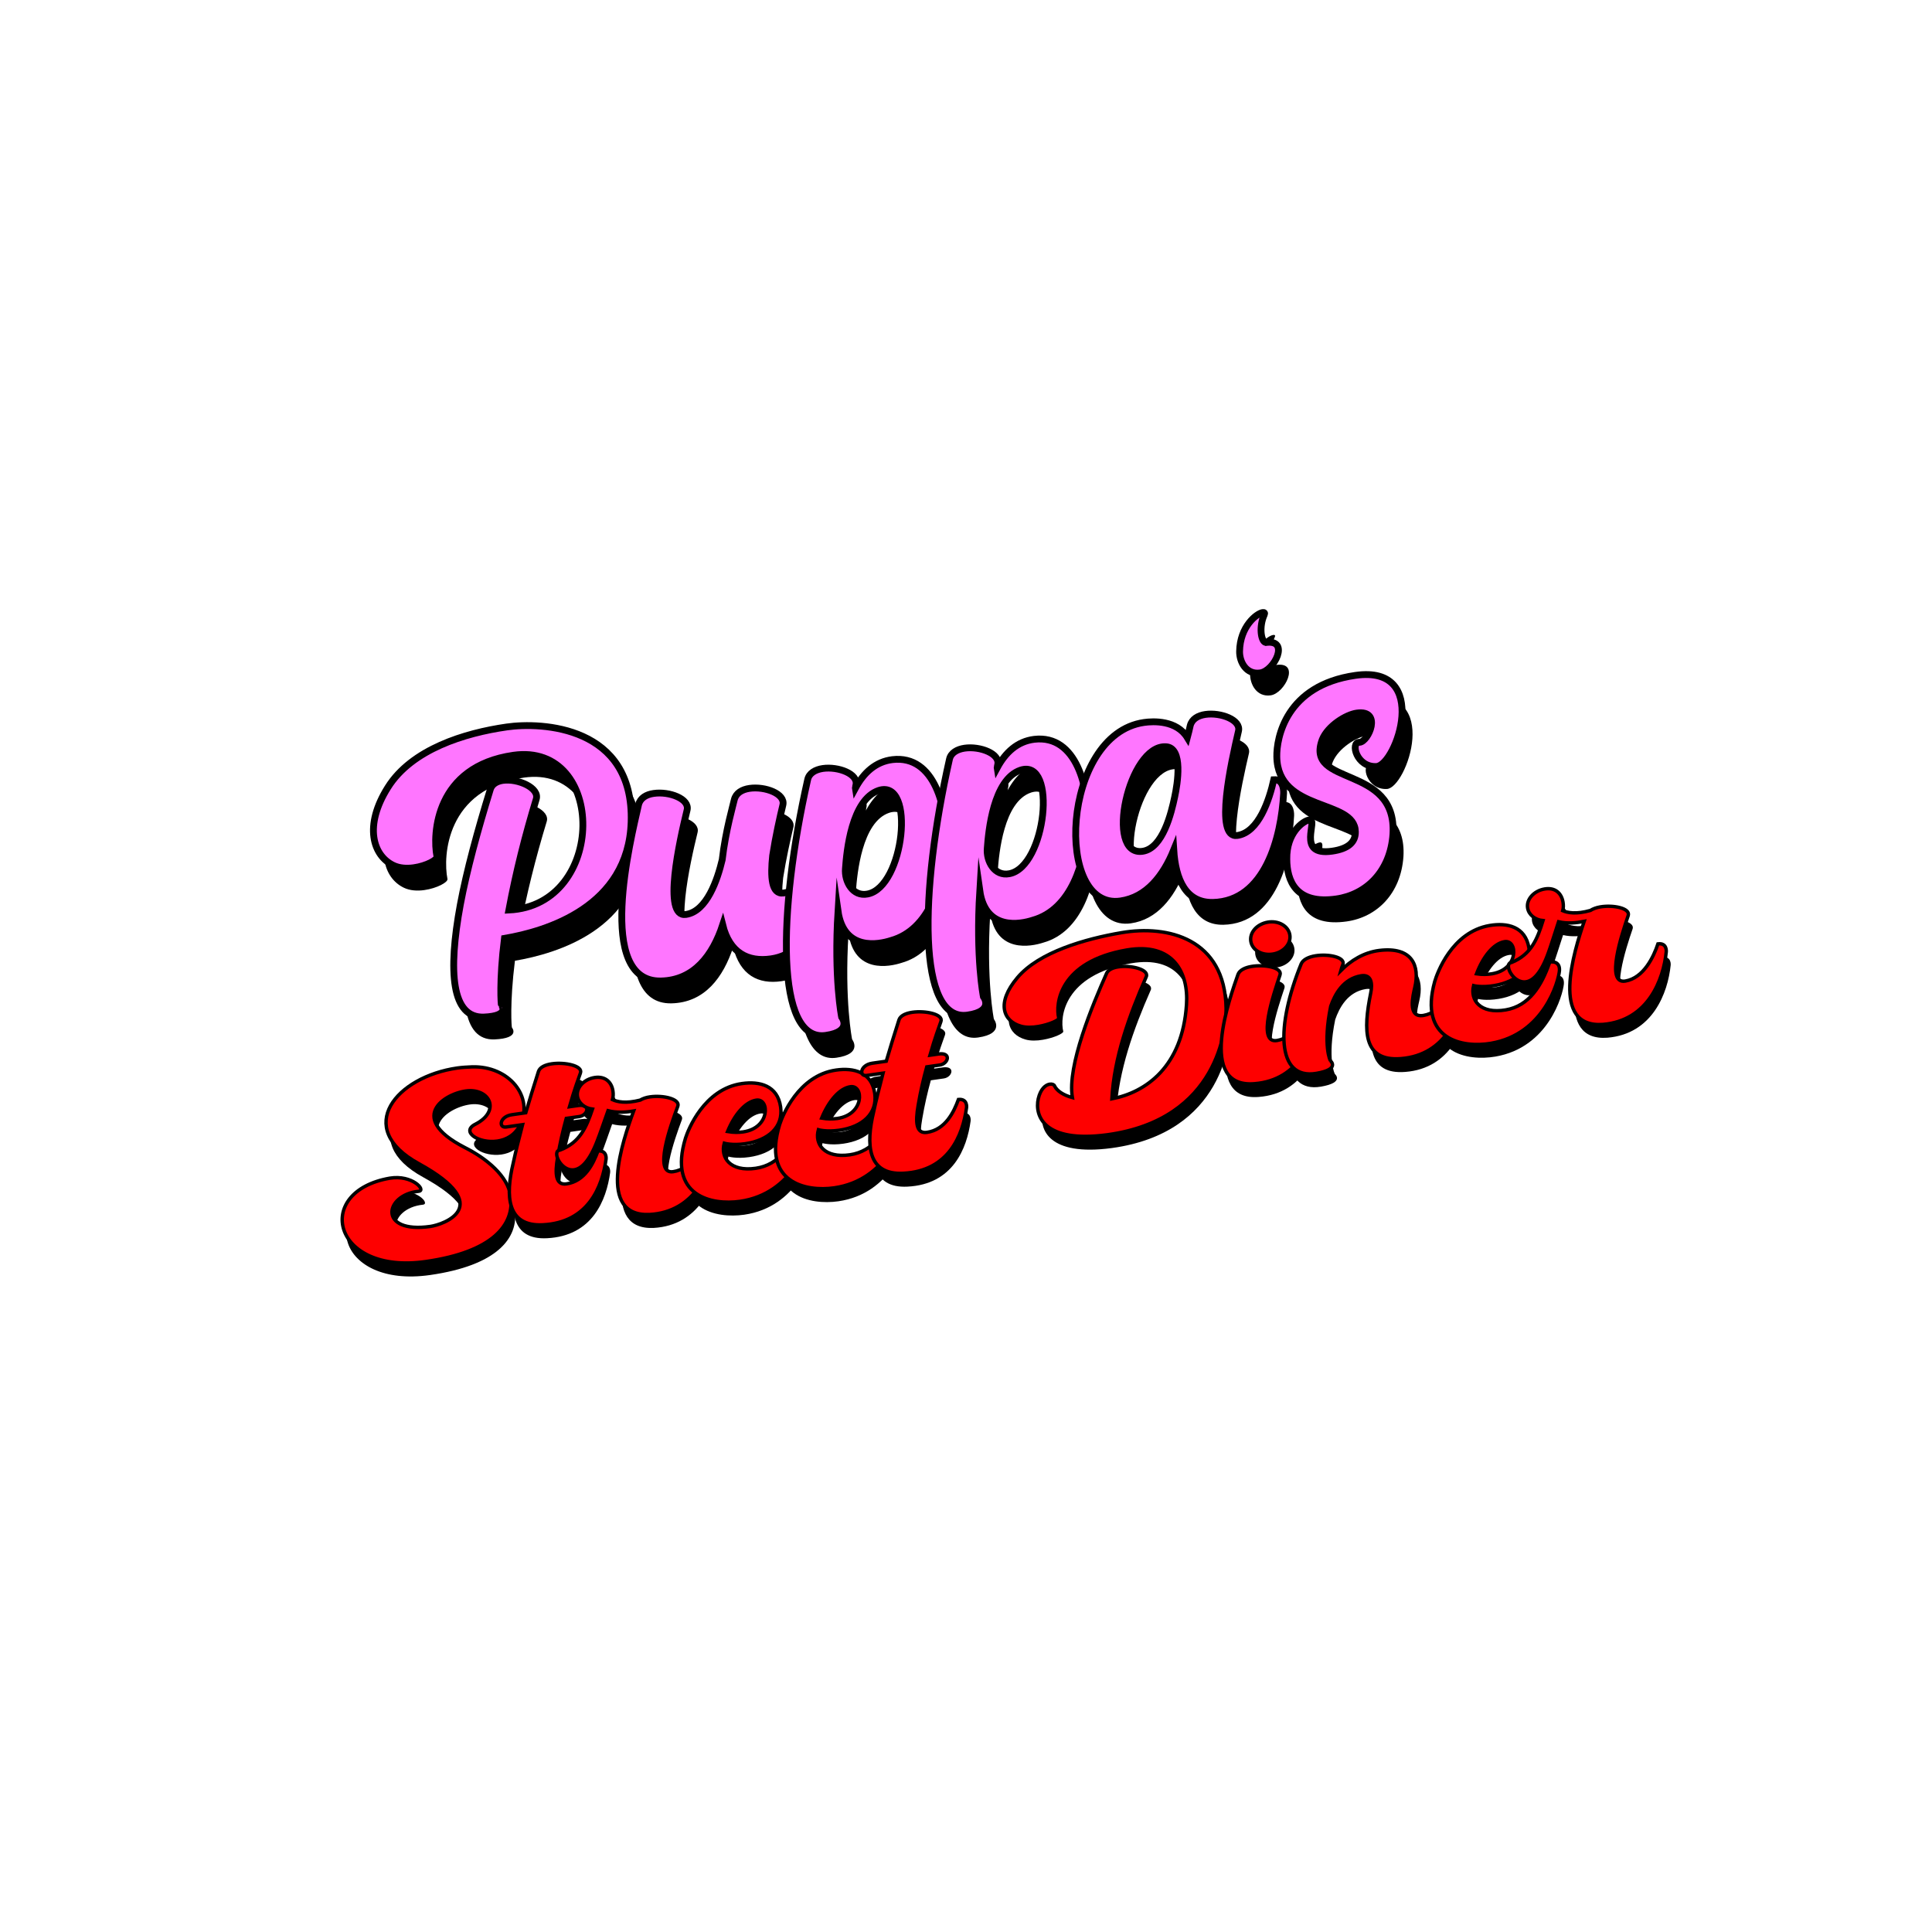 <?xml version="1.0" encoding="utf-8"?>
<!-- Generator: Adobe Illustrator 28.0.0, SVG Export Plug-In . SVG Version: 6.00 Build 0)  -->
<svg version="1.1" id="Ebene_1" xmlns="http://www.w3.org/2000/svg" xmlns:xlink="http://www.w3.org/1999/xlink" x="0px" y="0px"
	 viewBox="0 0 283.46 283.46" style="enable-background:new 0 0 283.46 283.46;" xml:space="preserve">
<style type="text/css">
	.st0{display:none;fill:#898989;}
	.st1{fill:#FF76FF;stroke:#000000;stroke-miterlimit:10;}
	.st2{fill:#FE0000;stroke:#000000;stroke-width:0.5;stroke-miterlimit:10;}
</style>
<rect class="st0" width="283.46" height="283.46"/>
<g>
	<g>
		<g>
			<path d="M75.9,109.94c5.07-0.72,18.68-0.19,18.24,13.95c-0.4,12.44-12.41,16.02-18.59,17.07c-0.79,6.33-0.48,9.81-0.44,9.8
				c0,0,1.34,1.57-2.56,1.74c-4.76,0.19-5.3-6.62-3.47-16.5c0.93-4.97,2.52-10.81,4.4-16.91c0.23-0.75,0.94-1.18,1.84-1.31
				c2.18-0.31,5.43,1.09,4.89,2.77c-1.61,5.29-2.97,10.71-4.01,16.25c14.41-0.68,14.32-24.66,0.67-22.71
				c-11.42,1.63-11.89,11.55-11.22,14.86c0.12,0.48-1.54,1.38-3.39,1.64c-1.04,0.15-2.12,0.08-3-0.34
				c-3.01-1.44-4.36-5.81-0.81-11.44C61.96,113.2,69.74,110.83,75.9,109.94z"/>
			<path d="M123.1,129.27c-0.32,5.88-2.19,13.79-8.44,14.69c-3.41,0.49-6.08-0.89-7.09-4.98c-1.45,4.39-4.16,8.13-9.07,8.23
				c-9.69,0.18-4.42-20.77-3.27-25.88c0.25-0.97,1.14-1.48,2.23-1.64c2.27-0.33,5.29,0.79,4.89,2.44c-1.1,4.5-3.64,15.81-0.18,15.32
				c3.08-0.44,4.64-5.12,5.33-8.02c0.5-4.31,1.64-8.16,1.78-8.84c0.25-0.97,1.14-1.48,2.23-1.64c2.27-0.33,5.29,0.78,4.89,2.44
				c-0.42,1.76-1.07,4.66-1.5,7.42c-0.33,3.13-0.19,5.75,1.61,5.49c3.13-0.45,4.54-4.12,5.14-7.01
				C123.18,127.12,123.1,129.27,123.1,129.27z"/>
			<path d="M140.28,127.31c-0.33,5.44-2.34,12.38-8.01,13.96c-1.8,0.59-6.93,1.6-7.78-4.33c-0.61,9.94,0.53,15.55,0.53,15.55
				s1.66,2.13-2.32,2.7c-7.39,1.06-7.04-18.14-2.66-37.52c0.2-0.96,1.14-1.48,2.23-1.64c2.23-0.32,5.24,0.79,4.85,2.44
				c0,0,0.01,0.05-0.03,0.11l-0.02,0.22c0.01,0.05-0.04,0.06-0.03,0.12c1.22-2.26,2.97-3.89,5.44-4.19
				C138.72,114,140.58,121.99,140.28,127.31z M130.47,119.25c-4.01,1.34-4.71,8.98-4.89,11.48c-0.16,1.89,1.08,4.14,3.24,3.72
				C134.2,133.46,135.93,117.48,130.47,119.25z"/>
			<path d="M161.08,124.34c-0.33,5.44-2.34,12.38-8.01,13.96c-1.8,0.59-6.93,1.6-7.78-4.33c-0.61,9.93,0.53,15.55,0.53,15.55
				s1.66,2.13-2.32,2.7c-7.39,1.06-7.04-18.14-2.66-37.52c0.2-0.96,1.14-1.48,2.23-1.64c2.23-0.32,5.24,0.79,4.85,2.44
				c0,0,0.01,0.05-0.03,0.11l-0.02,0.22c0.01,0.05-0.04,0.06-0.03,0.12c1.22-2.26,2.97-3.89,5.44-4.19
				C159.52,111.03,161.39,119.01,161.08,124.34z M151.28,116.28c-4.02,1.34-4.71,8.98-4.89,11.48c-0.17,1.89,1.08,4.14,3.24,3.72
				C155,130.49,156.73,114.51,151.28,116.28z"/>
			<path d="M189.87,119.67c-0.34,6.43-2.71,15.85-10.38,16.01c-3.96,0.07-5.46-3.34-5.74-7.71c-1.54,3.79-3.99,6.95-7.83,7.5
				c-9.76,1.39-8.67-24.45,3.46-26.19c1.37-0.2,4.79-0.36,6.36,2.23c0.19-0.69,0.3-1.31,0.42-1.77c0.25-0.97,1.14-1.48,2.23-1.64
				c2.23-0.32,5.24,0.79,4.85,2.44c-1.05,4.5-3.59,15.81-0.18,15.32c3.17-0.45,4.71-5.29,5.36-8.19
				C190,117.56,189.87,119.67,189.87,119.67z M173.89,120.2c0.41-1.88,1.29-7.23-1.29-7.35c-5.46-0.32-9.05,16.15-3.42,15.34
				C172.16,127.76,173.4,122.52,173.89,120.2z"/>
			<path d="M183.41,98.87c0.05-3.69,2.54-5.59,3.39-5.71c0.24-0.03,0.35,0.06,0.24,0.3c-0.81,1.77-0.5,3.92,0.2,4.1
				c3.6-0.51,1.27,4.17-0.81,4.46C184.38,102.3,183.39,100.41,183.41,98.87z"/>
			<path d="M200.61,107.91c-1.61,0.23-4.23,1.87-5.06,3.86c-2.67,7.04,11,3.54,10.36,13.92c-0.38,5.45-3.91,8.87-8.31,9.5
				c-5.92,0.85-7.24-2.65-7.26-5.84c-0.07-3.84,2.39-5.62,3.29-5.75c1.47-0.21-2.09,5.36,3.36,4.58c2.37-0.34,3.44-1.32,3.41-2.85
				c-0.06-4.83-11.38-2.83-11.53-11c-0.05-2.74,1.31-10.47,11.54-11.94c11.14-1.59,6,13.22,3.07,13.37
				c-2.93,0.14-3.85-3.58-2.49-3.55C202.33,112.17,204.4,107.36,200.61,107.91z"/>
		</g>
		<g>
			<path class="st1" d="M74.36,106.66c5.07-0.73,18.68-0.2,18.24,13.95c-0.4,12.44-12.41,16.02-18.59,17.07
				c-0.79,6.33-0.48,9.81-0.44,9.8c0,0,1.34,1.57-2.56,1.74c-4.76,0.19-5.3-6.61-3.47-16.5c0.93-4.97,2.52-10.81,4.4-16.91
				c0.23-0.75,0.94-1.18,1.84-1.31c2.18-0.31,5.43,1.09,4.89,2.77c-1.61,5.29-2.97,10.71-4.01,16.25
				c14.41-0.68,14.32-24.66,0.67-22.71c-11.42,1.63-11.89,11.55-11.22,14.86c0.12,0.48-1.54,1.38-3.39,1.64
				c-1.04,0.15-2.12,0.08-3-0.34c-3.01-1.44-4.36-5.81-0.81-11.44C60.42,109.92,68.2,107.54,74.36,106.66z"/>
			<path class="st1" d="M121.57,125.99c-0.32,5.88-2.19,13.79-8.44,14.69c-3.41,0.49-6.08-0.89-7.1-4.98
				c-1.45,4.39-4.16,8.13-9.07,8.23c-9.69,0.17-4.42-20.77-3.27-25.88c0.25-0.97,1.14-1.49,2.23-1.64c2.27-0.33,5.29,0.79,4.89,2.44
				c-1.1,4.5-3.64,15.81-0.18,15.32c3.08-0.44,4.64-5.12,5.33-8.02c0.5-4.31,1.64-8.16,1.78-8.84c0.25-0.97,1.14-1.48,2.23-1.64
				c2.27-0.33,5.29,0.79,4.89,2.44c-0.43,1.77-1.07,4.66-1.5,7.42c-0.33,3.13-0.19,5.75,1.61,5.49c3.13-0.45,4.54-4.12,5.14-7.01
				C121.64,123.83,121.57,125.99,121.57,125.99z"/>
			<path class="st1" d="M138.74,124.03c-0.33,5.44-2.34,12.38-8.01,13.96c-1.8,0.59-6.93,1.6-7.78-4.33
				c-0.61,9.93,0.53,15.55,0.53,15.55s1.66,2.13-2.32,2.7c-7.39,1.06-7.04-18.14-2.66-37.52c0.2-0.96,1.14-1.48,2.23-1.64
				c2.23-0.32,5.24,0.79,4.85,2.44c0,0,0.01,0.05-0.03,0.11l-0.02,0.22c0.01,0.05-0.04,0.06-0.03,0.12
				c1.22-2.27,2.97-3.89,5.44-4.19C137.18,110.72,139.04,118.7,138.74,124.03z M128.93,115.97c-4.01,1.34-4.71,8.98-4.89,11.48
				c-0.16,1.89,1.08,4.14,3.24,3.72C132.66,130.18,134.39,114.2,128.93,115.97z"/>
			<path class="st1" d="M159.54,121.05c-0.33,5.44-2.34,12.38-8.01,13.96c-1.8,0.59-6.93,1.6-7.78-4.33
				c-0.61,9.93,0.53,15.55,0.53,15.55s1.66,2.13-2.32,2.7c-7.39,1.06-7.04-18.14-2.66-37.52c0.2-0.96,1.14-1.48,2.23-1.64
				c2.23-0.32,5.24,0.79,4.85,2.44c0,0,0.01,0.05-0.03,0.11l-0.02,0.22c0.01,0.05-0.04,0.06-0.03,0.12
				c1.22-2.27,2.97-3.89,5.45-4.19C157.98,107.74,159.85,115.73,159.54,121.05z M149.74,112.99c-4.01,1.34-4.71,8.98-4.89,11.48
				c-0.17,1.89,1.08,4.14,3.24,3.72C153.46,127.2,155.19,111.22,149.74,112.99z"/>
			<path class="st1" d="M188.33,116.39c-0.34,6.43-2.71,15.85-10.38,16.01c-3.96,0.07-5.46-3.34-5.74-7.71
				c-1.54,3.79-3.99,6.95-7.82,7.5c-9.76,1.4-8.67-24.45,3.46-26.19c1.37-0.2,4.79-0.35,6.36,2.23c0.19-0.69,0.3-1.31,0.42-1.77
				c0.25-0.97,1.14-1.48,2.23-1.64c2.23-0.32,5.24,0.79,4.85,2.44c-1.05,4.5-3.59,15.81-0.18,15.32c3.17-0.45,4.71-5.29,5.36-8.19
				C188.46,114.28,188.33,116.39,188.33,116.39z M172.35,116.91c0.41-1.88,1.29-7.23-1.29-7.35c-5.46-0.32-9.05,16.15-3.42,15.34
				C170.62,124.47,171.86,119.24,172.35,116.91z"/>
			<path class="st1" d="M181.87,95.58c0.05-3.69,2.54-5.59,3.39-5.71c0.24-0.03,0.35,0.06,0.24,0.3c-0.81,1.77-0.5,3.92,0.2,4.1
				c3.6-0.52,1.27,4.17-0.81,4.46C182.85,99.02,181.85,97.12,181.87,95.58z"/>
			<path class="st1" d="M199.07,104.62c-1.61,0.23-4.23,1.87-5.06,3.86c-2.67,7.04,11,3.54,10.36,13.92
				c-0.38,5.45-3.91,8.86-8.31,9.49c-5.92,0.85-7.25-2.65-7.26-5.84c-0.07-3.84,2.39-5.62,3.29-5.75c1.47-0.21-2.09,5.36,3.36,4.58
				c2.37-0.34,3.44-1.32,3.41-2.85c-0.06-4.83-11.38-2.83-11.53-11c-0.05-2.74,1.31-10.48,11.54-11.94
				c11.14-1.59,6,13.22,3.07,13.37c-2.93,0.14-3.85-3.58-2.49-3.55C200.79,108.88,202.86,104.08,199.07,104.62z"/>
		</g>
	</g>
	<g>
		<g>
			<path d="M57.81,174.83c3.3-0.54,5.36,1.8,4.24,1.92c-5.07,0.52-5.98,6.26,1.71,5.16c1.9-0.27,9.66-2.96-1.69-9.2
				c-9.66-5.29-3.26-12.77,5.63-14.04c0.7-0.1,1.46-0.14,2.17-0.17c5.42-0.16,9.11,4.38,7.04,8.53c-0.75,1.51-2.05,2.17-3.33,2.36
				c-2.73,0.39-5.43-1.38-3.22-2.48c3.54-1.81,2.34-4.92-0.79-4.91c-3.08,0.03-9.77,3.72-0.75,8.35c3.18,1.6,6.29,4.16,6.71,7.11
				c0.61,4.26-2.71,8.22-12.43,9.61C49.37,189.03,46.48,176.79,57.81,174.83z"/>
			<path d="M89.52,172.04c-0.56,4.05-2.6,9.3-9.26,9.63c-5.32,0.28-5.51-4.27-4.37-9.02c0.38-1.77,0.81-3.47,1.38-5.67
				c-1.12,0.16-2.03,0.29-2.4,0.34c-1.16,0.17-0.98-1.54,0.84-1.79c0.5-0.07,1.2-0.17,2.03-0.29c0.48-1.68,1.09-3.61,1.87-6.08
				c0.21-0.61,1-0.96,1.95-1.1c1.94-0.28,4.6,0.3,4.2,1.35c-0.24,0.68-0.91,2.49-1.61,4.95c0.54-0.08,0.95-0.14,1.28-0.18
				c1.9-0.27,1.43,1.44,0.15,1.62c-0.29,0.04-0.99,0.14-1.9,0.27c-0.47,1.71-0.92,3.62-1.26,5.65c-0.44,2.52-0.29,4.18,1.28,3.95
				c2.73-0.39,3.96-2.99,4.63-4.83C89.71,170.71,89.52,172.04,89.52,172.04z"/>
			<path d="M88.21,169.38c-1.14,2.97-2.33,4.06-3.37,4.21c-1.98,0.28-3.31-2.81-2.1-2.88c2.96-1.11,3.9-3.4,4.79-6.02
				c-1.16-0.14-2.07-0.9-2.21-1.91c-0.18-1.27,0.99-2.5,2.56-2.73s2.46,0.71,2.65,1.98c0.07,0.47,0.04,0.88-0.07,1.28
				c0.68,0.31,1.94,0.61,4.06,0.07c0.39-0.23,0.87-0.4,1.45-0.48c1.94-0.28,4.44,0.32,4.08,1.37c-1.07,2.85-3.63,10.03-0.69,9.61
				c2.73-0.39,4.27-3.48,4.94-5.32c1.37-0.13,1.18,1.2,1.18,1.2c-0.52,4.04-2.91,10.03-9.57,10.4c-7.8,0.36-3.95-10.82-2.34-15.19
				c-1.15,0.2-2.49,0.29-3.76-0.04C89.36,166.21,88.52,168.62,88.21,169.38z"/>
			<path d="M119.52,167.85c-0.19,1.6-2.52,9.25-10.33,10.37c-4.14,0.59-10.61-0.74-8-9.29c0.38-1.18,2.69-7.19,8.27-7.99
				c2.61-0.37,5.23,0.28,5.68,3.43c0.42,2.95-1.79,4.91-5.22,5.4c-1.9,0.27-3.05-0.08-3.05-0.08c-0.59,2.1,0.86,4.22,4.62,3.68
				c3.43-0.49,5.34-3.36,6.63-6.79C118.14,166.51,119.67,166.29,119.52,167.85z M107.34,167.98c0.87,0.15,1.62,0.14,2.29,0.05
				c4.01-0.57,3.9-4.93,1.95-4.66C109.92,163.61,108.34,165.55,107.34,167.98z"/>
			<path d="M133.33,165.88c-0.19,1.6-2.52,9.25-10.33,10.37c-4.14,0.59-10.61-0.74-8-9.29c0.38-1.18,2.69-7.19,8.27-7.99
				c2.6-0.37,5.23,0.28,5.68,3.43c0.42,2.95-1.79,4.91-5.22,5.4c-1.9,0.27-3.05-0.08-3.05-0.08c-0.59,2.1,0.86,4.22,4.62,3.68
				c3.43-0.49,5.34-3.36,6.63-6.8C131.95,164.53,133.48,164.31,133.33,165.88z M121.15,166.01c0.87,0.15,1.63,0.14,2.29,0.05
				c4.01-0.57,3.89-4.93,1.95-4.66C123.73,161.64,122.15,163.57,121.15,166.01z"/>
			<path d="M142.41,164.47c-0.56,4.05-2.6,9.3-9.26,9.63c-5.32,0.28-5.51-4.27-4.37-9.02c0.38-1.77,0.81-3.47,1.38-5.67
				c-1.12,0.16-2.03,0.29-2.4,0.34c-1.16,0.17-0.98-1.54,0.84-1.79c0.5-0.07,1.2-0.17,2.03-0.29c0.48-1.68,1.09-3.61,1.87-6.08
				c0.21-0.61,1-0.96,1.95-1.1c1.94-0.28,4.6,0.3,4.2,1.35c-0.24,0.68-0.91,2.49-1.61,4.95c0.54-0.08,0.95-0.14,1.28-0.18
				c1.9-0.27,1.43,1.44,0.15,1.62c-0.29,0.04-0.99,0.14-1.9,0.27c-0.47,1.71-0.92,3.62-1.26,5.65c-0.44,2.52-0.29,4.18,1.28,3.95
				c2.73-0.39,3.96-2.99,4.63-4.83C142.6,163.15,142.41,164.47,142.41,164.47z"/>
		</g>
		<g>
			<path class="st2" d="M57.2,172.86c3.3-0.54,5.36,1.8,4.24,1.92c-5.07,0.52-5.98,6.26,1.71,5.16c1.9-0.27,9.66-2.96-1.69-9.2
				c-9.66-5.29-3.26-12.77,5.63-14.04c0.7-0.1,1.46-0.14,2.17-0.17c5.42-0.16,9.11,4.38,7.04,8.53c-0.75,1.51-2.05,2.17-3.33,2.36
				c-2.73,0.39-5.43-1.38-3.22-2.48c3.54-1.81,2.33-4.92-0.79-4.92c-3.08,0.03-9.77,3.72-0.75,8.35c3.18,1.6,6.29,4.16,6.71,7.11
				c0.61,4.26-2.71,8.22-12.43,9.61C48.77,187.07,45.88,174.82,57.2,172.86z"/>
			<path class="st2" d="M88.92,170.07c-0.56,4.05-2.6,9.3-9.26,9.63c-5.32,0.28-5.51-4.27-4.37-9.02c0.38-1.76,0.81-3.47,1.38-5.67
				c-1.12,0.16-2.03,0.29-2.4,0.34c-1.16,0.17-0.98-1.54,0.84-1.8c0.5-0.07,1.2-0.17,2.03-0.29c0.48-1.67,1.09-3.61,1.87-6.08
				c0.21-0.61,1-0.96,1.95-1.1c1.94-0.28,4.6,0.3,4.2,1.35c-0.24,0.68-0.91,2.49-1.61,4.95c0.54-0.08,0.95-0.14,1.28-0.18
				c1.9-0.27,1.43,1.44,0.15,1.62c-0.29,0.04-0.99,0.14-1.9,0.27c-0.47,1.71-0.92,3.62-1.26,5.65c-0.44,2.53-0.29,4.18,1.28,3.96
				c2.73-0.39,3.96-3,4.63-4.83C89.11,168.75,88.92,170.07,88.92,170.07z"/>
			<path class="st2" d="M87.61,167.42c-1.14,2.97-2.33,4.06-3.37,4.21c-1.99,0.28-3.31-2.81-2.1-2.88c2.96-1.11,3.9-3.4,4.79-6.02
				c-1.16-0.14-2.07-0.9-2.21-1.91c-0.18-1.27,0.99-2.5,2.56-2.73c1.57-0.22,2.46,0.71,2.65,1.98c0.07,0.47,0.04,0.88-0.07,1.27
				c0.68,0.31,1.94,0.61,4.06,0.07c0.39-0.23,0.87-0.4,1.45-0.48c1.94-0.28,4.44,0.32,4.08,1.37c-1.07,2.85-3.63,10.03-0.69,9.61
				c2.73-0.39,4.27-3.48,4.94-5.32c1.37-0.13,1.18,1.2,1.18,1.2c-0.52,4.04-2.91,10.03-9.57,10.4c-7.8,0.36-3.95-10.82-2.34-15.19
				c-1.15,0.2-2.49,0.29-3.76-0.04C88.76,164.25,87.92,166.66,87.61,167.42z"/>
			<path class="st2" d="M118.91,165.89c-0.19,1.6-2.52,9.25-10.33,10.37c-4.14,0.59-10.61-0.74-8-9.29
				c0.38-1.18,2.69-7.19,8.27-7.99c2.61-0.37,5.23,0.28,5.68,3.43c0.42,2.95-1.79,4.91-5.22,5.4c-1.9,0.27-3.05-0.08-3.05-0.08
				c-0.59,2.1,0.86,4.22,4.62,3.68c3.43-0.49,5.34-3.36,6.63-6.8C117.54,164.54,119.07,164.33,118.91,165.89z M106.74,166.02
				c0.87,0.15,1.62,0.14,2.29,0.05c4.01-0.57,3.89-4.93,1.95-4.66C109.32,161.65,107.74,163.58,106.74,166.02z"/>
			<path class="st2" d="M132.72,163.91c-0.19,1.6-2.52,9.25-10.33,10.37c-4.14,0.59-10.61-0.74-8-9.29
				c0.38-1.18,2.69-7.19,8.27-7.99c2.61-0.37,5.23,0.28,5.68,3.43c0.42,2.95-1.79,4.91-5.22,5.4c-1.9,0.27-3.05-0.08-3.05-0.08
				c-0.59,2.1,0.86,4.22,4.62,3.68c3.43-0.49,5.34-3.36,6.63-6.8C131.35,162.57,132.88,162.35,132.72,163.91z M120.55,164.05
				c0.87,0.15,1.62,0.14,2.29,0.05c4.01-0.57,3.9-4.93,1.95-4.66C123.13,159.67,121.55,161.61,120.55,164.05z"/>
			<path class="st2" d="M141.81,162.51c-0.56,4.05-2.6,9.3-9.26,9.63c-5.32,0.28-5.51-4.27-4.37-9.02c0.38-1.76,0.81-3.47,1.38-5.67
				c-1.12,0.16-2.03,0.29-2.4,0.34c-1.16,0.17-0.98-1.54,0.84-1.8c0.5-0.07,1.2-0.17,2.03-0.29c0.48-1.67,1.09-3.61,1.87-6.08
				c0.21-0.61,1-0.96,1.95-1.1c1.94-0.28,4.6,0.3,4.2,1.35c-0.24,0.69-0.91,2.49-1.61,4.95c0.54-0.08,0.95-0.14,1.28-0.18
				c1.9-0.27,1.43,1.44,0.15,1.62c-0.29,0.04-0.99,0.14-1.9,0.27c-0.47,1.71-0.92,3.62-1.26,5.65c-0.44,2.53-0.29,4.18,1.28,3.96
				c2.73-0.39,3.96-3,4.63-4.83C142,161.18,141.81,162.51,141.81,162.51z"/>
		</g>
		<g>
			<path d="M163.13,168.44c-9.32,1.25-10.69-2.78-10.14-5.28c0.34-1.47,1.09-2.04,1.67-2.14c0.37-0.06,0.65,0.06,0.72,0.25
				c0.34,0.73,1.29,1.36,2.62,1.72c-0.8-4.67,3-13.7,5.02-18.24c0.21-0.48,0.84-0.8,1.62-0.93c1.89-0.32,4.68,0.37,4.19,1.45
				c-2.54,5.76-4.71,11.87-5.04,17.9c4.97-0.95,10.35-4.69,10.95-13.82c0.33-4.76-1.99-9.17-8.75-8.02
				c-9.92,1.7-10.51,7.94-9.99,9.99c0.09,0.29-1.36,0.95-2.97,1.23c-0.91,0.16-1.83,0.18-2.59-0.04c-2.58-0.73-3.67-3.39-0.5-7.13
				c3.14-3.73,9.92-5.68,15.28-6.59c6.71-1.15,15.18,0.81,15.33,11.09C180.62,152.71,179.49,166.19,163.13,168.44z"/>
			<path d="M193.98,150.32c-0.41,4.06-2.6,10.1-9.29,10.62c-8.49,0.69-3.54-12.76-2.4-16.04c0.23-0.62,1.02-1,1.96-1.16
				c1.98-0.34,4.57,0.18,4.2,1.24c-0.95,2.87-3.44,10.14-0.43,9.62c2.72-0.46,4.17-3.6,4.75-5.45
				C194.09,149,193.98,150.32,193.98,150.32z M184.18,140.08c-0.22-1.3,0.88-2.55,2.48-2.83c1.57-0.27,3.02,0.55,3.24,1.85
				c0.22,1.3-0.88,2.55-2.44,2.82C185.85,142.2,184.4,141.38,184.18,140.08z"/>
			<path d="M215.48,146.65c-0.41,4.06-2.6,10.1-9.29,10.62c-5.6,0.44-5.51-4.21-4.43-9.58c0.33-1.53,0.07-2.8-1.37-2.58
				c-2.68,0.43-3.89,2.76-4.49,4.48c-1.18,5.77-0.07,8.02-0.03,8.01c0,0,1.44,1.23-2.06,1.83c-5.97,1.02-5.91-7.06-2.24-16.07
				c0.27-0.63,1.1-1.01,2.05-1.17c1.94-0.33,4.44,0.2,4.07,1.26c-0.12,0.29-0.23,0.62-0.31,0.91c1.48-1.49,3.36-2.67,5.64-2.96
				c4.86-0.59,5.98,2.24,5.21,5.46c-0.24,1.07-1.14,4.49,1.29,4.07c2.72-0.46,4.17-3.6,4.75-5.45
				C215.59,145.33,215.48,146.65,215.48,146.65z"/>
			<path d="M229.45,144.37c-0.15,1.61-2.26,9.32-10.05,10.65c-4.12,0.7-10.63-0.45-8.25-9.07c0.35-1.19,2.49-7.26,8.05-8.21
				c2.59-0.44,5.24,0.14,5.77,3.27c0.5,2.94-1.65,4.96-5.07,5.54c-1.89,0.32-3.05,0.01-3.05,0.01c-0.53,2.12,0.97,4.2,4.72,3.56
				c3.42-0.58,5.25-3.51,6.44-6.97C228.04,143.06,229.57,142.8,229.45,144.37z M217.28,144.83c0.87,0.12,1.63,0.1,2.29-0.01
				c3.99-0.68,3.76-5.04,1.82-4.71C219.74,140.39,218.22,142.37,217.28,144.83z"/>
			<path d="M227.85,141.69c-1.06,3-2.22,4.12-3.25,4.3c-1.98,0.34-3.39-2.72-2.18-2.82c2.93-1.19,3.81-3.5,4.63-6.15
				c-1.16-0.11-2.09-0.84-2.27-1.84c-0.22-1.27,0.92-2.53,2.49-2.8c1.57-0.27,2.48,0.64,2.7,1.91c0.08,0.47,0.07,0.88-0.04,1.28
				c0.69,0.29,1.96,0.56,4.06-0.04c0.38-0.24,0.86-0.42,1.44-0.52c1.94-0.33,4.44,0.2,4.11,1.26c-0.99,2.88-3.36,10.12-0.43,9.62
				c2.72-0.46,4.17-3.6,4.79-5.46c1.37-0.16,1.22,1.17,1.22,1.17c-0.41,4.06-2.64,10.1-9.28,10.65c-7.79,0.58-4.25-10.71-2.75-15.12
				c-1.15,0.23-2.48,0.36-3.76,0.06C228.91,138.48,228.14,140.91,227.85,141.69z"/>
		</g>
		<g>
			<path class="st2" d="M162.47,166.49c-9.32,1.25-10.69-2.78-10.14-5.28c0.34-1.47,1.09-2.04,1.67-2.14
				c0.37-0.06,0.65,0.06,0.72,0.25c0.34,0.73,1.29,1.36,2.62,1.72c-0.8-4.67,3-13.7,5.02-18.24c0.21-0.48,0.84-0.8,1.62-0.93
				c1.89-0.32,4.68,0.37,4.19,1.45c-2.53,5.76-4.71,11.87-5.04,17.9c4.97-0.95,10.35-4.69,10.95-13.82
				c0.33-4.76-1.99-9.17-8.75-8.02c-9.92,1.7-10.51,7.94-9.99,9.99c0.09,0.29-1.36,0.95-2.97,1.23c-0.91,0.16-1.83,0.18-2.59-0.04
				c-2.58-0.73-3.67-3.39-0.5-7.13c3.14-3.73,9.92-5.68,15.28-6.59c6.71-1.15,15.18,0.81,15.33,11.09
				C179.96,150.76,178.83,164.25,162.47,166.49z"/>
			<path class="st2" d="M193.33,148.38c-0.41,4.05-2.6,10.1-9.29,10.62c-8.49,0.69-3.54-12.76-2.4-16.04c0.23-0.62,1.02-1,1.96-1.16
				c1.98-0.34,4.57,0.18,4.2,1.24c-0.95,2.88-3.44,10.14-0.43,9.62c2.72-0.46,4.17-3.6,4.75-5.45
				C193.44,147.05,193.33,148.38,193.33,148.38z M183.52,138.13c-0.22-1.3,0.88-2.55,2.48-2.83c1.56-0.27,3.02,0.55,3.24,1.85
				c0.22,1.3-0.88,2.55-2.44,2.82C185.2,140.25,183.74,139.43,183.52,138.13z"/>
			<path class="st2" d="M214.82,144.7c-0.41,4.05-2.6,10.1-9.29,10.62c-5.6,0.44-5.51-4.21-4.43-9.58c0.33-1.53,0.07-2.79-1.37-2.58
				c-2.68,0.43-3.89,2.76-4.49,4.48c-1.18,5.76-0.07,8.02-0.03,8.01c0,0,1.44,1.23-2.06,1.83c-5.97,1.02-5.91-7.06-2.24-16.07
				c0.27-0.63,1.1-1.01,2.05-1.17c1.94-0.33,4.44,0.2,4.07,1.26c-0.12,0.29-0.23,0.62-0.31,0.91c1.48-1.49,3.36-2.67,5.64-2.96
				c4.86-0.59,5.98,2.24,5.21,5.46c-0.24,1.07-1.14,4.49,1.29,4.07c2.72-0.46,4.17-3.6,4.75-5.45
				C214.93,143.38,214.82,144.7,214.82,144.7z"/>
			<path class="st2" d="M228.8,142.42c-0.15,1.61-2.27,9.32-10.05,10.65c-4.12,0.7-10.63-0.45-8.25-9.07
				c0.35-1.19,2.49-7.26,8.05-8.21c2.59-0.44,5.24,0.14,5.77,3.27c0.5,2.94-1.65,4.95-5.07,5.54c-1.89,0.32-3.05,0.01-3.05,0.01
				c-0.53,2.12,0.97,4.2,4.72,3.56c3.42-0.58,5.25-3.51,6.44-6.97C227.39,141.11,228.91,140.85,228.8,142.42z M216.63,142.88
				c0.87,0.13,1.63,0.1,2.29-0.01c3.99-0.68,3.76-5.04,1.82-4.71C219.09,138.44,217.56,140.42,216.63,142.88z"/>
			<path class="st2" d="M227.19,139.74c-1.06,3-2.22,4.12-3.25,4.3c-1.98,0.34-3.39-2.72-2.18-2.82c2.93-1.19,3.81-3.5,4.63-6.15
				c-1.16-0.11-2.09-0.84-2.26-1.84c-0.22-1.27,0.92-2.53,2.49-2.8c1.57-0.27,2.48,0.64,2.7,1.91c0.08,0.47,0.07,0.88-0.04,1.28
				c0.69,0.29,1.96,0.56,4.06-0.04c0.38-0.24,0.86-0.42,1.44-0.52c1.93-0.33,4.44,0.2,4.11,1.26c-0.99,2.88-3.36,10.12-0.43,9.62
				c2.72-0.46,4.17-3.6,4.79-5.46c1.37-0.17,1.22,1.17,1.22,1.17c-0.41,4.05-2.64,10.1-9.29,10.65c-7.79,0.57-4.25-10.71-2.75-15.12
				c-1.15,0.23-2.48,0.36-3.76,0.06C228.25,136.54,227.48,138.97,227.19,139.74z"/>
		</g>
	</g>
</g>
<g>
</g>
<g>
</g>
<g>
</g>
<g>
</g>
<g>
</g>
<g>
</g>
</svg>
